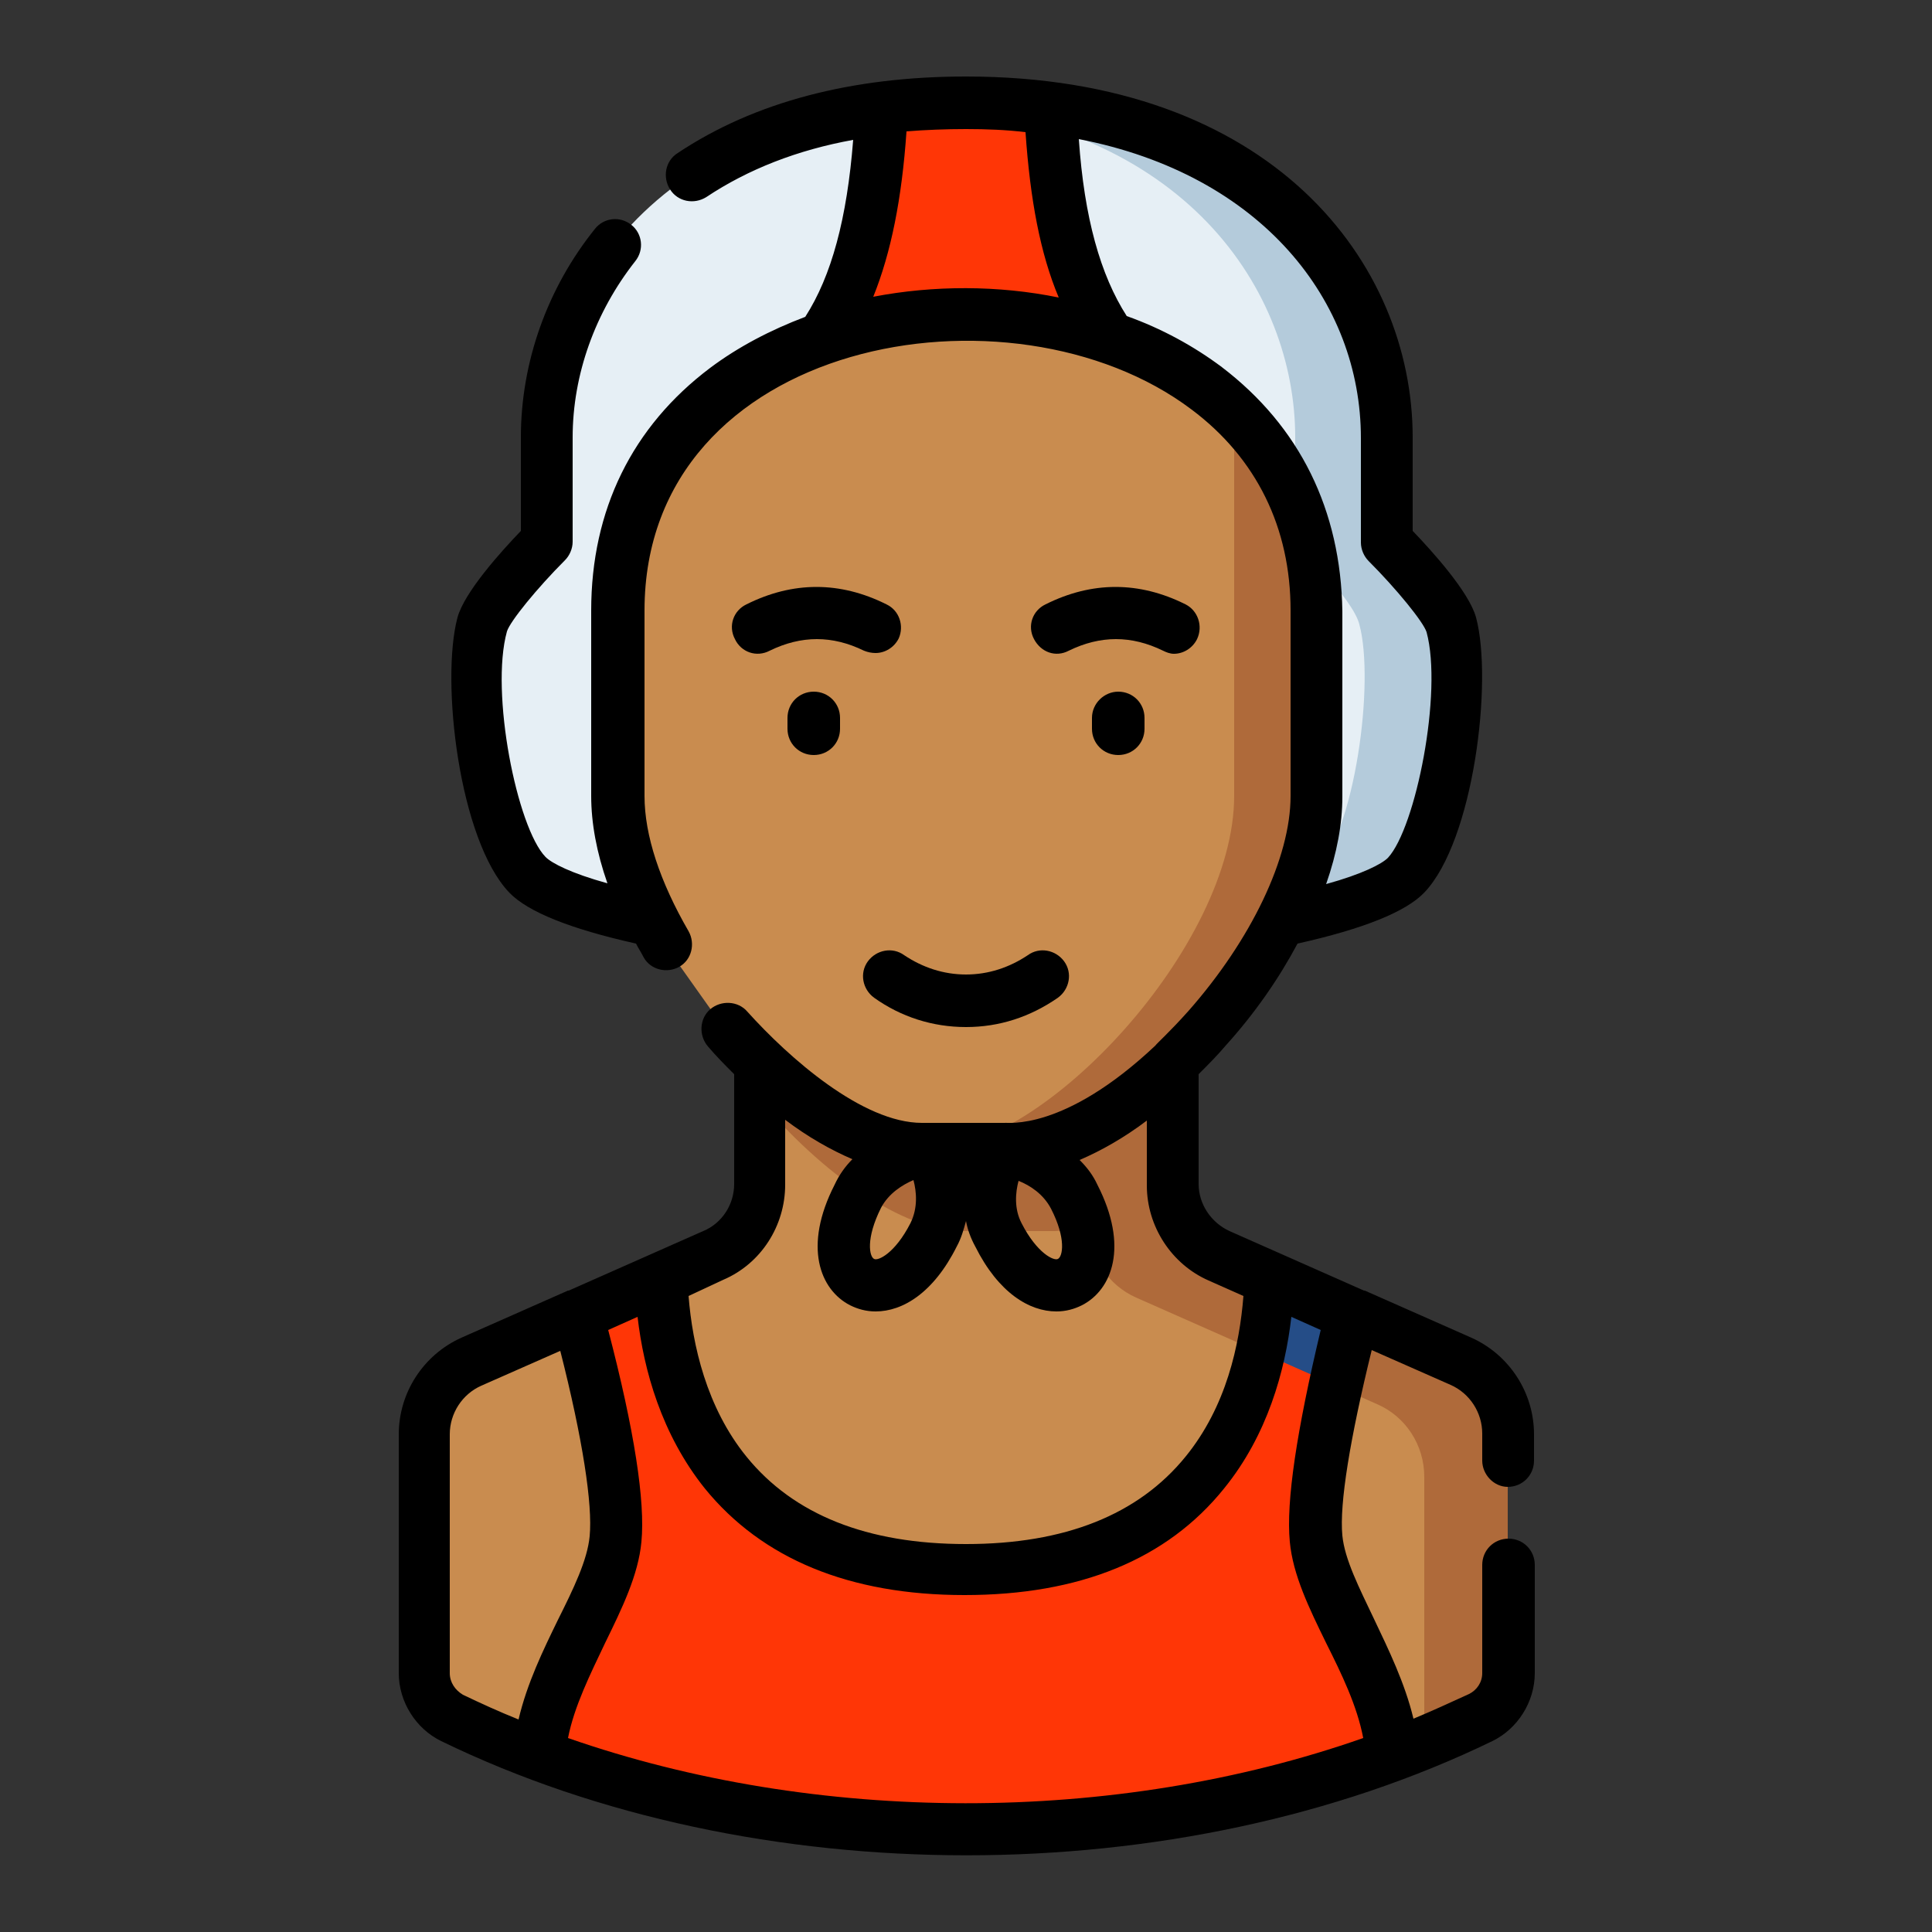 <?xml version="1.0" encoding="utf-8"?>
<!-- Generator: Adobe Illustrator 19.0.0, SVG Export Plug-In . SVG Version: 6.00 Build 0)  -->
<svg version="1.1" id="Capa_1" xmlns="http://www.w3.org/2000/svg" xmlns:xlink="http://www.w3.org/1999/xlink" x="0px" y="0px"
	 viewBox="362 -100 250 250" style="enable-background:new 362 -100 250 250;" xml:space="preserve">
<rect x="362" y="-100" width="250" height="250" fill="#333333" stroke="none"/>
<style type="text/css">
	.st0{fill:#E6EFF5;}
	.st1{fill:#B4CBDB;}
	.st2{fill:#FF3606;}
	.st3{fill:#C98C4F;}
	.st4{fill:#AF6A3A;}
	.st5{fill:#254D87;}
</style>
<g>
	<path class="st0" d="M549.7-19.2c-0.9-3.3-8.3-10.7-8.3-10.7s0-6.7,0-13.5c0-19.8-15.7-43.4-54.4-43.4s-54.4,23.6-54.4,43.4v13.5
		c0,0-7.5,7.4-8.3,10.7c-2,7.4,0.5,26.8,5.9,32.4c3.8,4,19.1,6.5,19.1,6.5h75.5c0,0,15.3-2.6,19.1-6.5
		C549.2,7.6,551.8-11.7,549.7-19.2z"/>
	<path class="st1" d="M549.7-19.2c-0.9-3.3-8.3-10.7-8.3-10.7s0-6.7,0-13.5c0-19.8-15.7-43.4-54.4-43.4c-2,0-4,0.1-5.9,0.2
		c34.4,2.3,48.5,24.4,48.5,43.2v13.5c0,0,7.5,7.4,8.3,10.7c2,7.4-0.5,26.8-5.9,32.4c-3.8,4-19.1,6.5-19.1,6.5h11.8
		c0,0,15.3-2.6,19.1-6.5C549.2,7.6,551.8-11.7,549.7-19.2z"/>
	<path class="st2" d="M476.1-86c-0.9,22.2-6.8,32.1-16.8,38h55.5c-10-5.8-15.9-15.8-16.8-38c-3.4-0.4-7.1-0.7-10.9-0.7
		S479.5-86.5,476.1-86z"/>
	<path class="st3" d="M557.1,85.6v30.9c0,2.5-1.4,4.7-3.6,5.8c-18.7,9.1-41.7,14.4-66.5,14.4c-24.9,0-47.8-5.4-66.5-14.4
		c-2.2-1.1-3.6-3.3-3.6-5.8V85.6c0-4.1,2.4-7.8,6.1-9.4l31.2-13.8c3.7-1.6,6-5.2,6-9.2V19.6h53.5v33.7c0,4,2.4,7.6,6,9.2L551,76.2
		C554.7,77.9,557.1,81.6,557.1,85.6z"/>
	<path class="st4" d="M551,76.2l-31.2-13.8c-3.7-1.6-6-5.2-6-9.2V19.6h-53.5V25H503v33.7c0,4,2.4,7.6,6,9.2l31.2,13.8
		c3.7,1.6,6.1,5.3,6.1,9.4v30.9c0,1.6-0.6,3.1-1.6,4.2c3-1.2,5.9-2.5,8.8-3.9c2.2-1.1,3.6-3.3,3.6-5.8V85.6
		C557.1,81.6,554.7,77.9,551,76.2z"/>
	<path class="st4" d="M513.7,52.9V19.6h-53.5v22.6c8.2,9.7,18.6,17.1,26.4,17.1h11.9C503,59.2,508.4,56.8,513.7,52.9z"/>
	<path class="st3" d="M448,22.2c-3.8-6.4-6.2-13.2-6.2-19.2c0,0,0-7.7,0-24c0-51.1,90.3-51.1,90.3,0c0,20.9,0,24,0,24
		c0,19.3-24.5,45.7-39.3,45.7h-11.9c-7.4,0-17.1-6.5-25.1-15.5"/>
	<path class="st4" d="M532.2-21c0-10.8-4.1-19.4-10.5-25.6c0,17.3,0,49.6,0,49.6c0,19.3-24.5,45.7-39.3,45.7h10.5
		c14.8,0,39.3-26.4,39.3-45.7C532.2,3,532.2-0.2,532.2-21z"/>
	<path class="st2" d="M431.9,127.1c16.3,6.1,35.1,9.6,55.1,9.6c20,0,38.8-3.5,55.1-9.6c-0.7-10.4-9.1-19.9-9.9-28
		c-0.6-6.3,2.3-19.1,4.9-29l-10.8-4.7c-0.6,16.7-8.5,37.5-39.4,37.5c-30.8,0-38.8-20.8-39.4-37.5l-10.8,4.7c2.6,10,5.5,22.7,4.9,29
		C441,107.2,432.6,116.7,431.9,127.1z"/>
	<path class="st5" d="M525.2,75l9.7,4.3c0.7-3.1,1.5-6.3,2.3-9.2l-10.8-4.7C526.2,68.5,525.9,71.8,525.2,75z"/>
	<path d="M557.1,92.4c1.9,0,3.4-1.5,3.4-3.4v-3.4c0-5.4-3.2-10.3-8.1-12.5l-13.8-6.1c0,0,0,0-0.1,0c-1.6-0.7,6.1,2.7-17.4-7.7
		c-2.4-1.1-4-3.5-4-6.1V39c1.2-1.2,2.4-2.4,3.5-3.7c3.8-4.2,6.9-8.7,9.3-13.2c8.5-1.9,14-4.1,16.4-6.6c6.4-6.7,8.9-27.4,6.7-35.6
		c-0.9-3.3-5.7-8.6-8.2-11.2v-12.1c0-22.5-18.1-46.7-57.8-46.7c-14.8,0-27.4,3.3-37.3,9.9c-1.6,1-2,3.1-1,4.7c1,1.6,3.1,2,4.7,1
		c5.4-3.6,11.8-6.1,19-7.4c-0.8,10.2-2.8,17.6-6.2,22.9c-4.5,1.7-8.7,3.9-12.3,6.6C443.8-44.8,438.5-34,438.5-21c0,16.2,0,23.9,0,24
		c0,3.5,0.7,7.3,2.1,11.3c-4.7-1.3-7.2-2.6-8-3.4c-3.7-3.8-7.2-21.3-5-29.2c0.4-1.3,3.9-5.6,7.5-9.2c0.6-0.6,1-1.5,1-2.4v-13.5
		c0-8.1,2.9-16.2,8.1-22.8c1.2-1.5,0.9-3.6-0.5-4.7c-1.5-1.2-3.6-0.9-4.7,0.5c-6.2,7.7-9.6,17.3-9.6,27v12.1
		c-2.5,2.6-7.3,7.9-8.2,11.2c-2.2,8.2,0.2,28.8,6.7,35.6c2.4,2.5,7.9,4.7,16.4,6.6c0.3,0.6,0.7,1.2,1,1.8c0.9,1.6,3,2.1,4.6,1.2
		c1.6-0.9,2.1-3,1.2-4.6c-3.7-6.4-5.7-12.4-5.7-17.5c0-0.1,0-7.9,0-24c0-35.2,47.5-43.6,70.8-26c8.4,6.3,12.8,15.3,12.8,26
		c0,20,0,23.7,0,24c0,8-5.1,18.6-13.2,27.8c-2.5,2.8-4.1,4.2-4.3,4.5c-11.9,11.2-19.2,9.9-19.5,10c-0.1,0-10.6,0-10.7,0
		c-7.7,0-17.2-8.4-22.6-14.4c-1.2-1.4-3.4-1.5-4.8-0.3c-1.4,1.2-1.5,3.4-0.3,4.8c1.1,1.3,2.3,2.5,3.4,3.6v14.2c0,2.7-1.6,5.1-4,6.1
		c-1.6,0.7,6.1-2.7-17.4,7.7c0,0,0,0-0.1,0l-13.8,6.1c-4.9,2.2-8.1,7.1-8.1,12.5v30.9c0,3.7,2.2,7.2,5.5,8.8
		c40.5,19.7,95.4,19.7,136,0c3.3-1.6,5.5-5.1,5.5-8.8v-14c0-1.9-1.5-3.4-3.4-3.4s-3.4,1.5-3.4,3.4v14c0,1.2-0.7,2.2-1.7,2.7
		c-2.4,1.1-4.8,2.2-7.2,3.2c-1.1-4.6-3.2-8.9-5.1-12.9c-1.9-4-3.8-7.7-4.1-10.8c-0.4-4.1,1-12.6,3.8-24l10.2,4.5
		c2.5,1.1,4.1,3.6,4.1,6.3V89C553.8,90.8,555.3,92.4,557.1,92.4z M475-61.6c2.3-5.7,3.7-12.7,4.3-21.4c2.5-0.2,5.1-0.3,7.7-0.3
		c2.7,0,5.2,0.1,7.7,0.4c0.6,8.7,1.9,15.7,4.3,21.4C491.2-63.1,482.8-63.1,475-61.6z M520.1-52.5c-3.6-2.7-7.8-5-12.3-6.6
		c-3.4-5.3-5.5-12.7-6.2-22.9c23.7,4.6,36.5,21,36.5,38.7v13.5c0,0.9,0.4,1.8,1,2.4c3.6,3.6,7.1,7.9,7.5,9.2
		c2.1,7.8-1.4,25.3-5,29.2c-0.8,0.8-3.3,2.1-8,3.4c1.4-4,2.1-7.8,2.1-11.3c0,0,0,0,0,0c0,0,0-3.4,0-24
		C535.5-34,530.2-44.8,520.1-52.5z M498.9,62.9c-0.5,0.3-2.7-0.7-4.7-4.6c-1-1.9-0.8-4-0.4-5.5c1.5,0.6,3.2,1.7,4.2,3.6
		C500,60.3,499.5,62.6,498.9,62.9z M487,52.1C487,52.1,487,52.1,487,52.1L487,52.1C487,52.1,487,52.1,487,52.1z M476,56.3
		c1-1.9,2.8-3,4.2-3.6c0.4,1.5,0.6,3.6-0.4,5.6c-2,3.9-4.2,4.9-4.7,4.6C474.5,62.6,474,60.3,476,56.3z M455.6,65.6
		c4.9-2.1,8-7,8-12.3v-8.4c2.9,2.2,5.9,3.9,8.7,5.1c-0.9,0.9-1.7,2-2.3,3.3c-4.1,8-1.9,13.6,2,15.6c1,0.5,2.1,0.8,3.3,0.8
		c3.5,0,7.5-2.4,10.5-8.4c0.6-1.1,0.9-2.2,1.2-3.3c0.2,1.1,0.6,2.2,1.2,3.3c3,6,7,8.4,10.5,8.4c1.2,0,2.3-0.3,3.3-0.8
		c3.9-2,6.1-7.6,2-15.6c0,0,0,0,0,0c-0.6-1.3-1.4-2.3-2.3-3.2c2.8-1.2,5.8-2.9,8.7-5.1v8.4c0,5.3,3.2,10.2,8,12.3l4.5,2
		c-0.5,6.3-2.2,14.3-7.5,20.8c-6.1,7.5-15.6,11.3-28.4,11.3s-22.3-3.8-28.4-11.3c-5.2-6.4-7-14.5-7.5-20.8L455.6,65.6z M420.2,116.5
		V85.6c0-2.7,1.6-5.2,4.1-6.3l10.2-4.5c2.9,11.4,4.2,19.9,3.8,24c-0.3,3.1-2.1,6.8-4.1,10.8c-1.9,3.9-4,8.2-5.1,12.9
		c-2.5-1-4.9-2.1-7.2-3.2C420.9,118.7,420.2,117.7,420.2,116.5z M528.9,99.5c0.4,4.3,2.5,8.6,4.7,13.1c2,4,4,8.1,4.8,12.3
		c-32.2,11.3-70.8,11.2-102.9,0c0.8-4.1,2.9-8.3,4.8-12.3c2.2-4.5,4.3-8.8,4.7-13.1c0.5-5.2-0.9-14.4-4.3-27.4l3.8-1.7
		c0.8,6.9,3.1,15.2,8.7,22.2c7.4,9.1,18.7,13.8,33.6,13.8s26.2-4.6,33.6-13.8c5.6-6.9,7.9-15.2,8.7-22.2l3.8,1.7
		C529.8,85.1,528.4,94.3,528.9,99.5z"/>
	<path d="M463.9-7.1v1.4c0,1.9,1.5,3.4,3.4,3.4c1.9,0,3.4-1.5,3.4-3.4v-1.4c0-1.9-1.5-3.4-3.4-3.4C465.4-10.5,463.9-9,463.9-7.1z"/>
	<path d="M503.3-7.1v1.4c0,1.9,1.5,3.4,3.4,3.4c1.9,0,3.4-1.5,3.4-3.4v-1.4c0-1.9-1.5-3.4-3.4-3.4C504.9-10.5,503.3-9,503.3-7.1z"/>
	<path d="M513.9-15.4c1.2,0,2.4-0.7,3-1.9c0.8-1.7,0.1-3.7-1.5-4.5c-6-3-12.1-3-18.1,0c-1.7,0.8-2.4,2.8-1.5,4.5s2.8,2.4,4.5,1.5
		c4.1-2,8.1-2,12.2,0C512.9-15.6,513.4-15.4,513.9-15.4z"/>
	<path d="M476.7-21.8c-6-3-12.1-3-18.1,0c-1.7,0.8-2.4,2.8-1.5,4.5c0.8,1.7,2.8,2.4,4.5,1.5c4.1-2,8.1-2,12.2,0
		c0.5,0.2,1,0.3,1.5,0.3c1.2,0,2.4-0.7,3-1.9C479-19,478.4-21,476.7-21.8z"/>
	<path d="M487,26.1c-2.9,0-5.6-0.9-8-2.5c-1.5-1.1-3.6-0.7-4.7,0.8c-1.1,1.5-0.7,3.6,0.8,4.7c3.5,2.5,7.6,3.8,11.9,3.8
		s8.3-1.3,11.9-3.8c1.5-1.1,1.9-3.2,0.8-4.7c-1.1-1.5-3.2-1.9-4.7-0.8C492.6,25.2,489.9,26.1,487,26.1z"/>
</g>
</svg>
